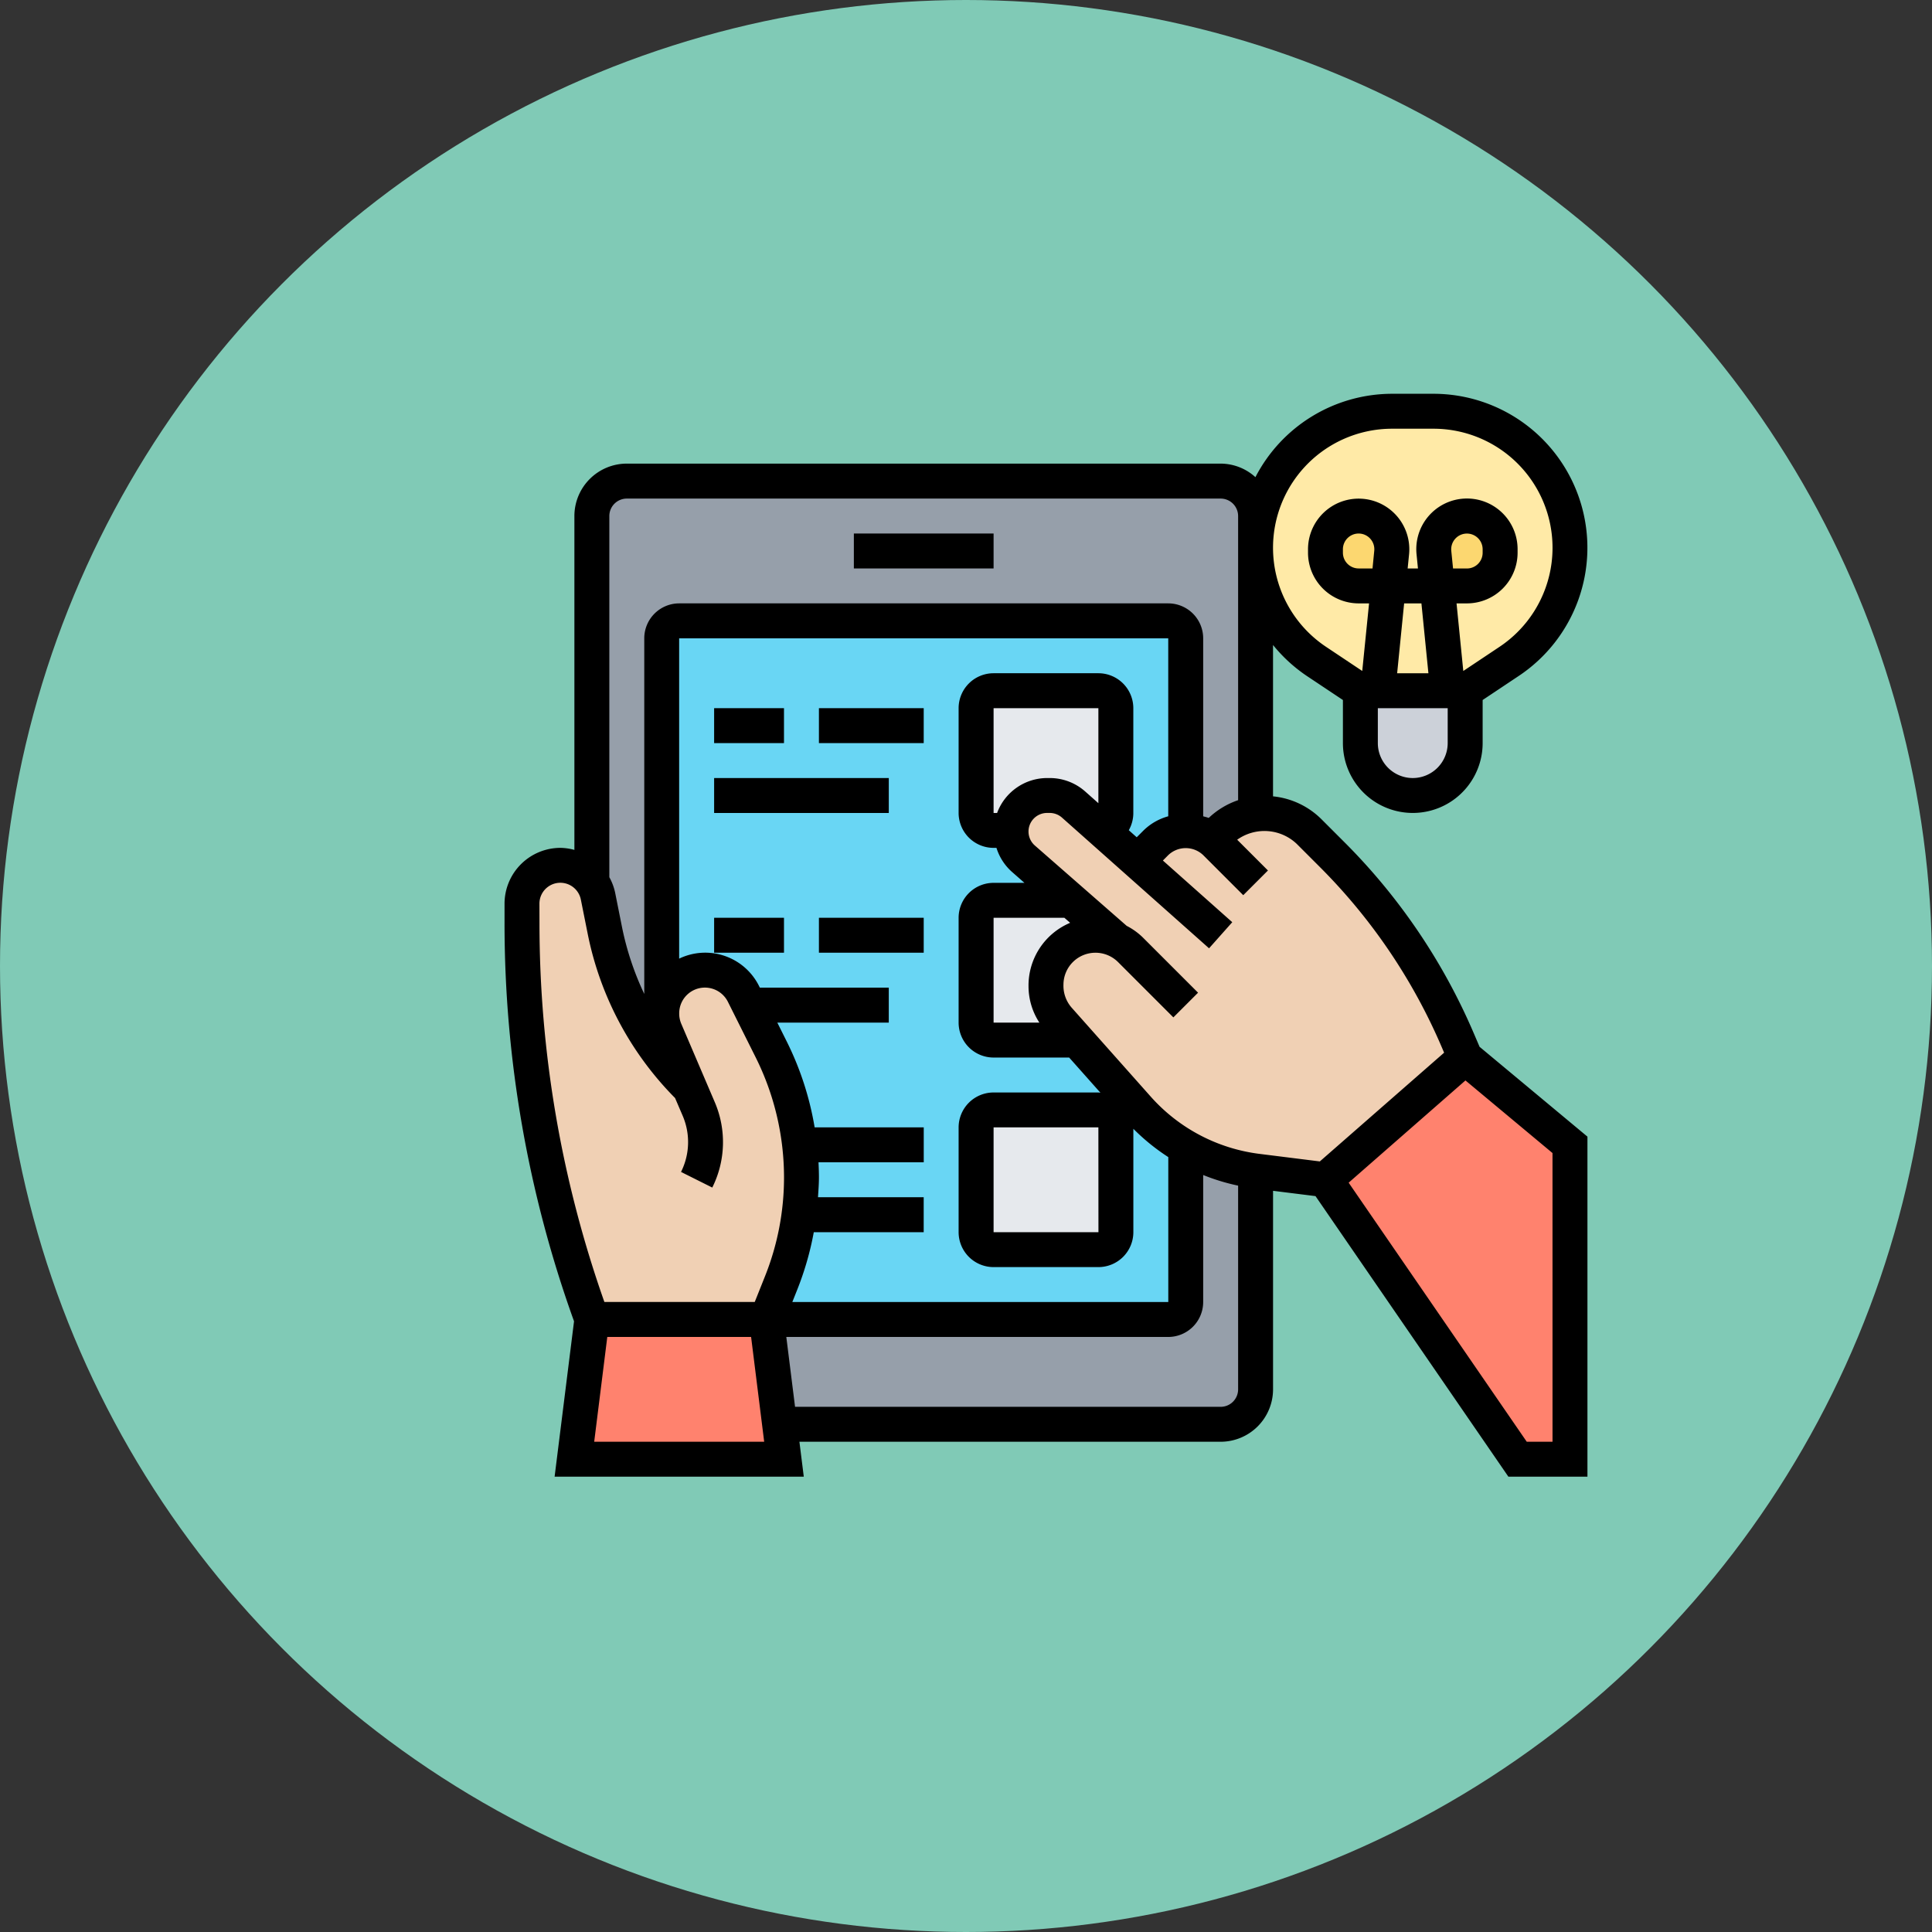 <svg xmlns="http://www.w3.org/2000/svg" width="157" height="157" viewBox="0 0 157 157"><rect x="0" y="0" width="157" height="157" fill="#333333" stroke="none"/><g transform="translate(-1142 -11179)"><circle cx="78.5" cy="78.5" r="78.5" transform="translate(1142 11179)" fill="#80cab6"/><g transform="translate(1183 11211)"><g transform="translate(1.419 1.419)"><g transform="translate(65.29 52.516)"><path d="M66.871,45.1V70.645H62.613L47,47.935,58.355,38Z" transform="translate(-47 -38)" fill="#ff826e"/></g><g transform="translate(4.258 73.806)"><path d="M20.677,61.516l.355,2.839H4L5.419,53H19.613Z" transform="translate(-4 -53)" fill="#ff826e"/></g><g transform="translate(5.677 5.677)"><path d="M10.677,24.871V48.276a3.584,3.584,0,0,0,.284,1.391l2,4.67A24.98,24.98,0,0,1,6.05,41.506L5.5,38.738A3.048,3.048,0,0,0,5,37.574V7.839A2.847,2.847,0,0,1,7.839,5H56.1a2.847,2.847,0,0,1,2.839,2.839V32.025a5.081,5.081,0,0,0-2.924,1.448l-.639.639a3.722,3.722,0,0,0-2.115-.724V17.774a1.424,1.424,0,0,0-1.419-1.419H12.1a1.424,1.424,0,0,0-1.419,1.419Z" transform="translate(-5 -5)" fill="#969faa"/></g><g transform="translate(19.871 59.797)"><path d="M16.135,57.139h31.51a1.424,1.424,0,0,0,1.419-1.419V43.144l.014-.014a15.53,15.53,0,0,0,5.663,1.945V62.816A2.847,2.847,0,0,1,51.9,65.655H16.065L15,57.139l.156-.4Z" transform="translate(-15 -43.13)" fill="#969faa"/></g><g transform="translate(11.355 17.032)"><path d="M50.161,69.774H9V14.419A1.42,1.42,0,0,1,10.419,13H50.161a1.42,1.42,0,0,1,1.419,1.419V68.355A1.42,1.42,0,0,1,50.161,69.774Z" transform="translate(-9 -13)" fill="#69d6f4"/></g><g transform="translate(36.903 56.774)"><path d="M38.355,42.419v8.516a1.424,1.424,0,0,1-1.419,1.419H28.419A1.424,1.424,0,0,1,27,50.935V42.419A1.424,1.424,0,0,1,28.419,41h8.516A1.424,1.424,0,0,1,38.355,42.419Z" transform="translate(-27 -41)" fill="#e6e9ed"/></g><g transform="translate(36.903 39.742)"><path d="M34.707,29l3.662,3.208a3.954,3.954,0,0,0-1.675-.369,4.022,4.022,0,0,0-4.017,4.017v.128a3.973,3.973,0,0,0,1.008,2.668l1.519,1.7H28.419A1.424,1.424,0,0,1,27,38.935V30.419A1.424,1.424,0,0,1,28.419,29h6.274Z" transform="translate(-27 -29)" fill="#e6e9ed"/></g><g transform="translate(36.903 22.71)"><path d="M30.69,26.368a3.069,3.069,0,0,0-.852,1.987H28.419A1.424,1.424,0,0,1,27,26.935V18.419A1.424,1.424,0,0,1,28.419,17h8.516a1.424,1.424,0,0,1,1.419,1.419v8.516a1.429,1.429,0,0,1-1.093,1.391l-2.328-2.072a2.987,2.987,0,0,0-1.945-.738h-.227A2.954,2.954,0,0,0,30.69,26.368Z" transform="translate(-27 -17)" fill="#e6e9ed"/></g><g transform="translate(39.742 31.226)"><path d="M45.308,26.563l.639-.639a5.081,5.081,0,0,1,2.924-1.448,3.988,3.988,0,0,1,.71-.057,5.135,5.135,0,0,1,3.634,1.5l1.859,1.859A48.1,48.1,0,0,1,65.307,42.9l.6,1.391L54.548,54.226l-5.521-.7c-.057,0-.1-.014-.156-.014a15.53,15.53,0,0,1-5.663-1.945,14.9,14.9,0,0,1-3.917-3.151l-4.925-5.55-1.519-1.7A3.973,3.973,0,0,1,31.839,38.5v-.128a4.022,4.022,0,0,1,4.017-4.017,3.954,3.954,0,0,1,1.675.369l-3.662-3.208h-.014l-3.861-3.378A2.991,2.991,0,0,1,29,25.924v-.085a3.069,3.069,0,0,1,.852-1.987A2.954,2.954,0,0,1,31.924,23h.227a2.987,2.987,0,0,1,1.945.738l2.328,2.072,2.853,2.526,1.49-1.49a3.416,3.416,0,0,1,2.427-1.008,3.722,3.722,0,0,1,2.115.724Z" transform="translate(-29 -23)" fill="#f0d0b4"/></g><g transform="translate(0 36.903)"><path d="M14.64,45.111l-2-4.67a3.584,3.584,0,0,1-.284-1.391v-.028a3.489,3.489,0,0,1,3.506-3.506A3.5,3.5,0,0,1,19,37.461l.454.894,1.817,3.619a23.064,23.064,0,0,1,2.285,7.735,23.328,23.328,0,0,1,.156,2.64,23.238,23.238,0,0,1-1.661,8.6l-1.022,2.555-.156.4H6.677A94.173,94.173,0,0,1,1,31.684V30.123A3.1,3.1,0,0,1,4.123,27a3.077,3.077,0,0,1,2.555,1.348,3.048,3.048,0,0,1,.5,1.164l.554,2.768A24.98,24.98,0,0,0,14.64,45.111Z" transform="translate(-1 -27)" fill="#f0d0b4"/></g><g transform="translate(68.129 22.71)"><path d="M57.516,17v4.258a4.258,4.258,0,0,1-8.516,0V17h8.516Z" transform="translate(-49 -17)" fill="#ccd1d9"/></g><g transform="translate(59.613)"><path d="M57.449,1H54.1a11.1,11.1,0,0,0-6.16,20.325l3.577,2.385h8.516l3.577-2.385A11.095,11.095,0,0,0,57.449,1Z" transform="translate(-43 -1)" fill="#ffeaa7"/></g><g transform="translate(74.09 8.516)"><path d="M55.9,12.677H53.484l-.27-2.711A1.718,1.718,0,0,1,53.2,9.7a2.7,2.7,0,0,1,5.394,0v.284a2.7,2.7,0,0,1-2.7,2.7Z" transform="translate(-53.2 -7)" fill="#fcd770"/></g><g transform="translate(65.29 8.516)"><path d="M49.7,7a2.7,2.7,0,0,1,2.683,2.966l-.27,2.711H49.7a2.7,2.7,0,0,1-2.7-2.7V9.7A2.7,2.7,0,0,1,49.7,7Z" transform="translate(-47 -7)" fill="#fcd770"/></g></g><g transform="translate(0)"><path d="M20,8H31.355v2.839H20Z" transform="translate(8.387 3.355)"/><path d="M12,18h5.677v2.839H12Z" transform="translate(5.032 7.548)"/><path d="M18,18h8.516v2.839H18Z" transform="translate(7.548 7.548)"/><path d="M12,22H26.194v2.839H12Z" transform="translate(5.032 9.226)"/><path d="M12,30h5.677v2.839H12Z" transform="translate(5.032 12.581)"/><path d="M18,30h8.516v2.839H18Z" transform="translate(7.548 12.581)"/><path d="M78.771,51.984A49.422,49.422,0,0,0,68.238,36.425l-1.859-1.859a6.49,6.49,0,0,0-3.929-1.852v-12.3a12.525,12.525,0,0,0,2.734,2.508l2.945,1.963v3.5a5.677,5.677,0,0,0,11.355,0v-3.5l2.944-1.963A12.513,12.513,0,0,0,75.487,0h-3.36A12.52,12.52,0,0,0,61.019,6.775a4.225,4.225,0,0,0-2.826-1.1H9.935A4.263,4.263,0,0,0,5.677,9.935V37.066A4.464,4.464,0,0,0,4.539,36.9,4.545,4.545,0,0,0,0,41.442V43A95.439,95.439,0,0,0,5.648,75.373L4.069,88H24.318l-.355-2.839H58.194A4.263,4.263,0,0,0,62.452,80.9V64.769l3.45.431L81.576,88H88V60.367l-8.765-7.3ZM66.231,38.432A46.6,46.6,0,0,1,76.163,53.1l.19.444-10.1,8.837-4.893-.612a14.192,14.192,0,0,1-8.848-4.654l-6.438-7.243a2.7,2.7,0,0,1-.654-1.861,2.6,2.6,0,0,1,4.431-1.835l4.5,4.5,2.007-2.007-4.5-4.5a5.417,5.417,0,0,0-1.3-.931l-7.466-6.532a1.51,1.51,0,0,1,.995-2.644h.216a1.511,1.511,0,0,1,1,.382L57.251,45.062l1.886-2.121L53.5,37.929l.436-.439a2.053,2.053,0,0,1,2.839,0l3.255,3.255,2.007-2.007-2.5-2.5a3.813,3.813,0,0,1,4.84.339Zm-41.1,29.7h8.931V65.29H25.472c.035-.541.077-1.08.077-1.625,0-.4-.016-.809-.035-1.214h8.552V59.613H25.2a24.751,24.751,0,0,0-2.253-6.949L22.167,51.1h9.058V48.258H20.748l-.058-.115a4.883,4.883,0,0,0-6.5-2.241V19.871H53.935V34.334a4.616,4.616,0,0,0-2.007,1.15l-.555.555-.644-.573a2.84,2.84,0,0,0,.368-1.4V25.548a2.842,2.842,0,0,0-2.839-2.839H39.742A2.842,2.842,0,0,0,36.9,25.548v8.516A2.842,2.842,0,0,0,39.742,36.9h.233a4.333,4.333,0,0,0,1.25,1.943l1.025.9H39.742A2.842,2.842,0,0,0,36.9,42.581V51.1a2.842,2.842,0,0,0,2.839,2.839h6.144l2.538,2.856c-.055,0-.109-.017-.166-.017H39.742A2.842,2.842,0,0,0,36.9,59.613v8.516a2.842,2.842,0,0,0,2.839,2.839h8.516A2.842,2.842,0,0,0,51.1,68.129v-8.4a16.975,16.975,0,0,0,2.839,2.3V73.806H23.387l.4-1.006a24.558,24.558,0,0,0,1.344-4.671ZM40.027,34.065h-.285V25.548h8.516V33.27l-1.063-.944a4.343,4.343,0,0,0-2.89-1.1h-.216A4.346,4.346,0,0,0,40.027,34.065ZM43.463,51.1H39.742V42.581h5.751l.47.41a5.526,5.526,0,0,0-3.382,5.161A5.414,5.414,0,0,0,43.463,51.1Zm4.8,17.032H39.742V59.613h8.516ZM70.535,14.194H69.406a1.279,1.279,0,0,1-1.277-1.277v-.284a1.279,1.279,0,0,1,1.277-1.277,1.277,1.277,0,0,1,1.27,1.4Zm6.4-1.435a1.277,1.277,0,0,1,1.272-1.4,1.279,1.279,0,0,1,1.277,1.277v.284a1.279,1.279,0,0,1-1.277,1.277H77.079ZM73.806,31.226a2.842,2.842,0,0,1-2.839-2.839V25.548h5.677v2.839A2.842,2.842,0,0,1,73.806,31.226Zm-1.27-8.516.568-5.677h1.405l.568,5.677Zm-.41-19.871h3.36a9.674,9.674,0,0,1,5.367,17.725l-2.941,1.962-.549-5.493h.845a4.121,4.121,0,0,0,4.116-4.116v-.284a4.116,4.116,0,1,0-8.211.409l.114,1.153h-.837l.115-1.153a4.116,4.116,0,1,0-8.212-.409v.284a4.12,4.12,0,0,0,4.116,4.116h.845L69.7,22.525l-2.941-1.962A9.674,9.674,0,0,1,72.126,2.839ZM9.935,8.516H58.194a1.421,1.421,0,0,1,1.419,1.419v23.09a6.512,6.512,0,0,0-2.39,1.443c-.146-.058-.3-.089-.449-.133V19.871a2.842,2.842,0,0,0-2.839-2.839H14.194a2.842,2.842,0,0,0-2.839,2.839v28.9a23.517,23.517,0,0,1-1.81-5.44L8.99,40.551a4.507,4.507,0,0,0-.474-1.267V9.935A1.421,1.421,0,0,1,9.935,8.516Zm-7.1,32.926a1.7,1.7,0,0,1,3.368-.334l.555,2.775a26.27,26.27,0,0,0,7.1,13.346l.619,1.443a5.418,5.418,0,0,1-.135,4.563l2.539,1.27a8.247,8.247,0,0,0,.2-6.949L14.364,51.2a2.118,2.118,0,0,1-.17-.856,2.089,2.089,0,0,1,3.957-.935l2.261,4.522a21.867,21.867,0,0,1,2.3,9.731,21.649,21.649,0,0,1-1.557,8.08l-.823,2.061H8.114A92.583,92.583,0,0,1,2.839,43ZM7.286,85.161,8.35,76.645H20.037L21.1,85.161Zm50.908-2.839H23.608l-.71-5.677H53.935a2.842,2.842,0,0,0,2.839-2.839V63.485a16.989,16.989,0,0,0,2.839.864V80.9A1.421,1.421,0,0,1,58.194,82.323Zm26.968,2.839H83.069L68.595,64.108,78.087,55.8l7.074,5.9Z" transform="translate(0)"/></g></g></g></svg>